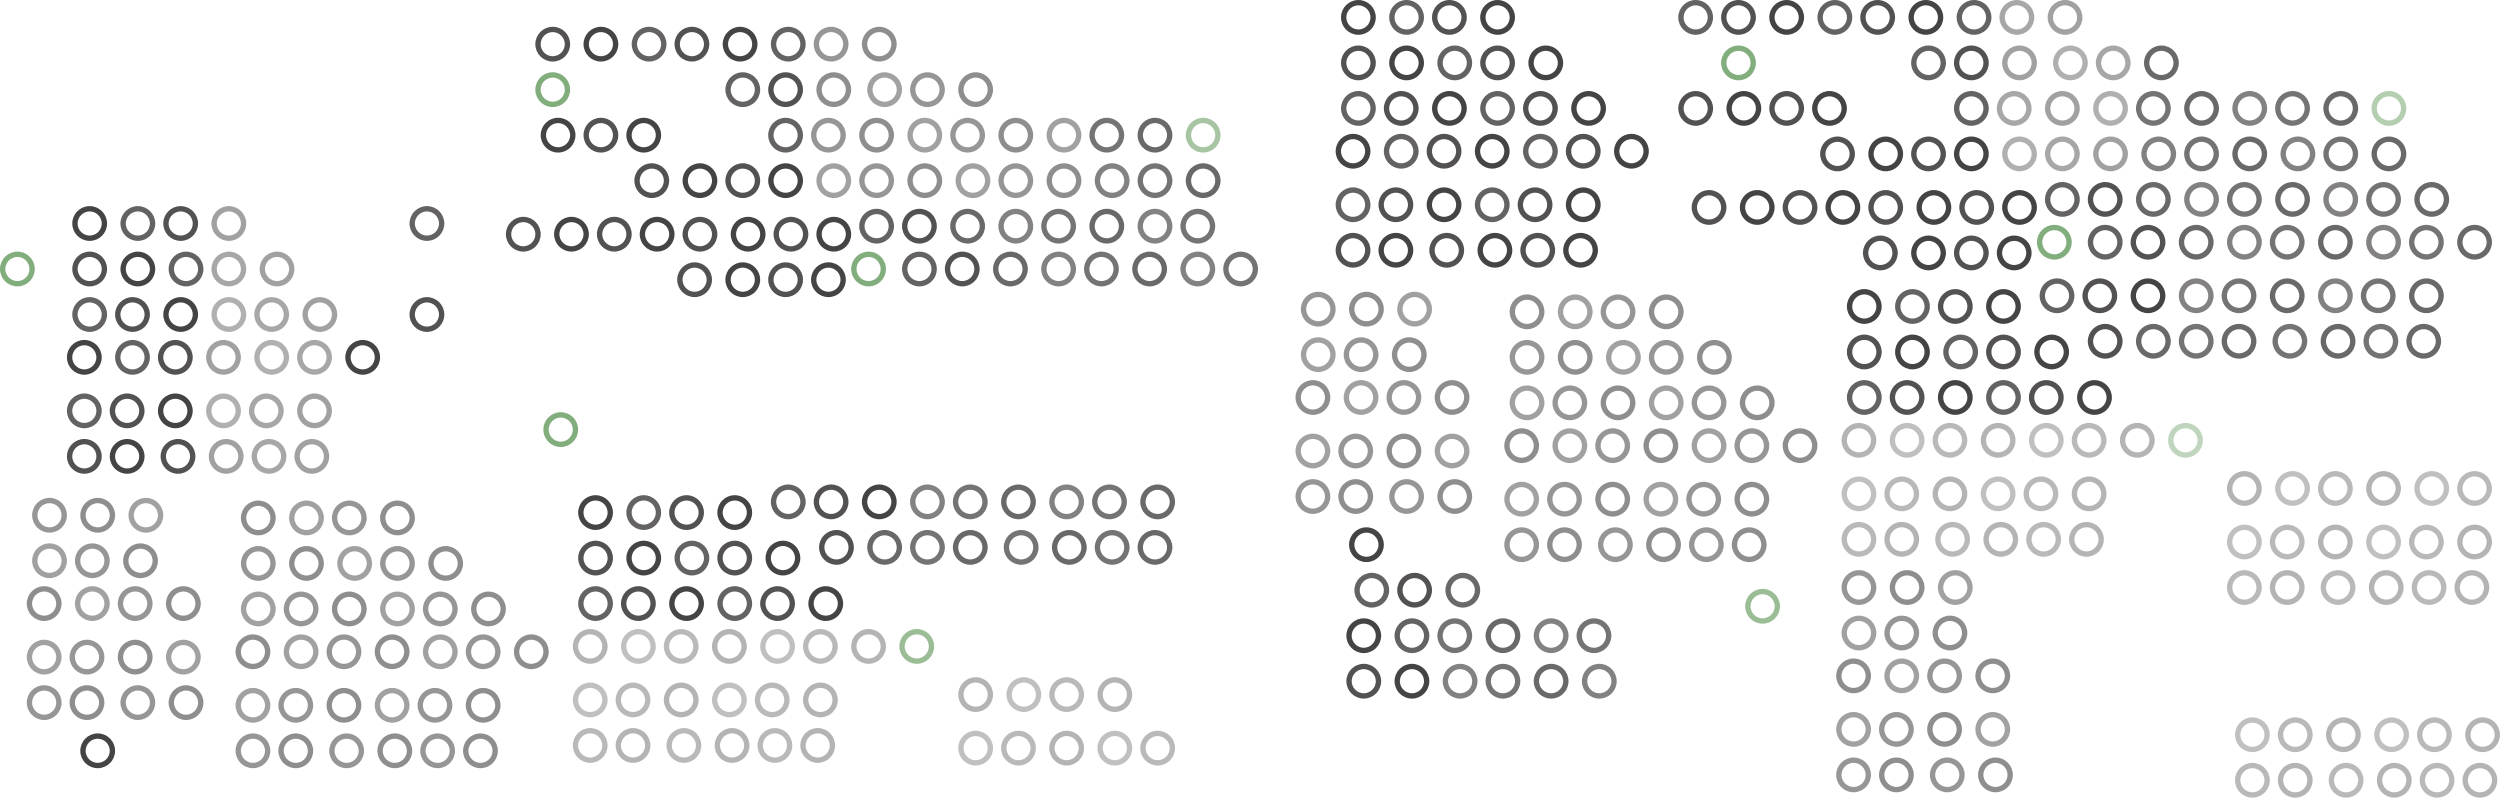 <svg width="934" height="298" viewBox="0 0 934 298" fill="none" xmlns="http://www.w3.org/2000/svg">
<circle cx="649.5" cy="23.5" r="5.5" stroke="#82AD7C" stroke-width="2"/>
<circle cx="206.5" cy="33.5" r="5.5" stroke="#82AD7C" stroke-width="2"/>
<circle cx="633.5" cy="6.5" r="5.5" stroke="#646262" stroke-width="2"/>
<circle cx="159.5" cy="83.5" r="5.5" stroke="#646262" stroke-width="2"/>
<circle cx="736.5" cy="40.5" r="5.5" stroke="#646262" stroke-width="2"/>
<circle cx="293.5" cy="50.5" r="5.5" stroke="#646262" stroke-width="2"/>
<circle opacity="0.5" cx="754.5" cy="57.5" r="5.5" stroke="#646262" stroke-width="2"/>
<circle opacity="0.6" cx="311.5" cy="67.5" r="5.5" stroke="#646262" stroke-width="2"/>
<circle cx="770.5" cy="74.5" r="5.5" stroke="#646262" stroke-width="2"/>
<circle cx="327.5" cy="84.5" r="5.5" stroke="#646262" stroke-width="2"/>
<circle cx="786.5" cy="90.5" r="5.5" stroke="#646262" stroke-width="2"/>
<circle cx="343.5" cy="100.5" r="5.5" stroke="#646262" stroke-width="2"/>
<circle cx="768.5" cy="110.5" r="5.5" stroke="#646262" stroke-width="2"/>
<circle cx="294.5" cy="187.5" r="5.5" stroke="#646262" stroke-width="2"/>
<circle cx="685.5" cy="6.5" r="5.5" stroke="#646262" stroke-width="2"/>
<circle cx="242.5" cy="16.5" r="5.5" stroke="#646262" stroke-width="2"/>
<circle opacity="0.5" cx="788.5" cy="40.5" r="5.5" stroke="#646262" stroke-width="2"/>
<circle opacity="0.6" cx="345.5" cy="50.5" r="5.5" stroke="#646262" stroke-width="2"/>
<circle cx="527.5" cy="237.5" r="5.5" stroke="#646262" stroke-width="2"/>
<circle opacity="0.8" cx="806.5" cy="57.5" r="5.5" stroke="#646262" stroke-width="2"/>
<circle opacity="0.6" cx="363.5" cy="67.5" r="5.5" stroke="#646262" stroke-width="2"/>
<circle opacity="0.8" cx="545.5" cy="254.5" r="5.5" stroke="#646262" stroke-width="2"/>
<circle opacity="0.8" cx="822.5" cy="74.5" r="5.5" stroke="#646262" stroke-width="2"/>
<circle opacity="0.8" cx="379.5" cy="84.5" r="5.5" stroke="#646262" stroke-width="2"/>
<circle cx="696.5" cy="148.5" r="5.5" stroke="#646262" stroke-width="2"/>
<circle cx="222.5" cy="225.5" r="5.5" stroke="#646262" stroke-width="2"/>
<circle cx="507.5" cy="40.5" r="5.5" stroke="#646262" stroke-width="2"/>
<circle cx="33.5" cy="117.5" r="5.5" stroke="#646262" stroke-width="2"/>
<circle opacity="0.6" cx="570.5" cy="150.5" r="5.5" stroke="#646262" stroke-width="2"/>
<circle opacity="0.6" cx="96.5" cy="227.5" r="5.5" stroke="#646262" stroke-width="2"/>
<circle opacity="0.6" cx="694.5" cy="236.5" r="5.5" stroke="#646262" stroke-width="2"/>
<circle opacity="0.6" cx="492.5" cy="132.5" r="5.5" stroke="#646262" stroke-width="2"/>
<circle opacity="0.6" cx="18.5" cy="209.5" r="5.5" stroke="#646262" stroke-width="2"/>
<circle opacity="0.8" cx="838.5" cy="90.5" r="5.5" stroke="#646262" stroke-width="2"/>
<circle opacity="0.8" cx="395.5" cy="100.5" r="5.5" stroke="#646262" stroke-width="2"/>
<circle opacity="0.4" cx="712.5" cy="164.5" r="5.5" stroke="#646262" stroke-width="2"/>
<circle opacity="0.4" cx="238.5" cy="241.5" r="5.5" stroke="#646262" stroke-width="2"/>
<circle opacity="0.4" cx="856.5" cy="182.5" r="5.5" stroke="#646262" stroke-width="2"/>
<circle opacity="0.4" cx="382.5" cy="259.5" r="5.5" stroke="#646262" stroke-width="2"/>
<circle cx="523.5" cy="56.5" r="5.5" stroke="#646262" stroke-width="2"/>
<circle cx="49.5" cy="133.5" r="5.5" stroke="#646262" stroke-width="2"/>
<circle opacity="0.6" cx="586.5" cy="166.5" r="5.5" stroke="#646262" stroke-width="2"/>
<circle opacity="0.6" cx="112.5" cy="243.5" r="5.5" stroke="#646262" stroke-width="2"/>
<circle opacity="0.6" cx="710.5" cy="252.5" r="5.5" stroke="#646262" stroke-width="2"/>
<circle opacity="0.6" cx="508.5" cy="148.5" r="5.5" stroke="#646262" stroke-width="2"/>
<circle opacity="0.6" cx="34.5" cy="225.5" r="5.5" stroke="#646262" stroke-width="2"/>
<circle opacity="0.8" cx="820.5" cy="110.5" r="5.5" stroke="#646262" stroke-width="2"/>
<circle opacity="0.8" cx="346.5" cy="187.5" r="5.5" stroke="#646262" stroke-width="2"/>
<circle opacity="0.4" cx="694.5" cy="184.5" r="5.5" stroke="#646262" stroke-width="2"/>
<circle opacity="0.4" cx="220.5" cy="261.5" r="5.5" stroke="#646262" stroke-width="2"/>
<circle opacity="0.4" cx="838.5" cy="202.5" r="5.5" stroke="#646262" stroke-width="2"/>
<circle opacity="0.4" cx="364.5" cy="279.5" r="5.5" stroke="#646262" stroke-width="2"/>
<circle opacity="0.4" cx="841.5" cy="274.5" r="5.5" stroke="#646262" stroke-width="2"/>
<circle cx="505.5" cy="76.5" r="5.5" stroke="#646262" stroke-width="2"/>
<circle cx="31.5" cy="153.5" r="5.5" stroke="#646262" stroke-width="2"/>
<circle opacity="0.6" cx="568.5" cy="186.5" r="5.5" stroke="#646262" stroke-width="2"/>
<circle opacity="0.6" cx="94.5" cy="263.5" r="5.5" stroke="#646262" stroke-width="2"/>
<circle opacity="0.6" cx="692.5" cy="272.5" r="5.5" stroke="#646262" stroke-width="2"/>
<circle opacity="0.6" cx="490.5" cy="168.5" r="5.5" stroke="#646262" stroke-width="2"/>
<circle opacity="0.6" cx="16.5" cy="245.5" r="5.5" stroke="#646262" stroke-width="2"/>
<circle cx="737.5" cy="6.5" r="5.5" stroke="#646262" stroke-width="2"/>
<circle cx="294.5" cy="16.5" r="5.5" stroke="#646262" stroke-width="2"/>
<circle opacity="0.8" cx="840.5" cy="40.5" r="5.5" stroke="#646262" stroke-width="2"/>
<circle opacity="0.6" cx="397.5" cy="50.5" r="5.5" stroke="#646262" stroke-width="2"/>
<circle opacity="0.8" cx="579.5" cy="237.5" r="5.5" stroke="#646262" stroke-width="2"/>
<circle cx="714.5" cy="114.5" r="5.5" stroke="#646262" stroke-width="2"/>
<circle cx="240.5" cy="191.5" r="5.5" stroke="#646262" stroke-width="2"/>
<circle cx="525.5" cy="6.5" r="5.5" stroke="#646262" stroke-width="2"/>
<circle cx="51.5" cy="83.5" r="5.5" stroke="#646262" stroke-width="2"/>
<circle opacity="0.6" cx="588.5" cy="116.5" r="5.5" stroke="#646262" stroke-width="2"/>
<circle opacity="0.6" cx="114.5" cy="193.5" r="5.5" stroke="#646262" stroke-width="2"/>
<circle opacity="0.8" cx="858.5" cy="57.5" r="5.5" stroke="#646262" stroke-width="2"/>
<circle opacity="0.8" cx="415.5" cy="67.5" r="5.5" stroke="#646262" stroke-width="2"/>
<circle opacity="0.8" cx="597.5" cy="254.5" r="5.5" stroke="#646262" stroke-width="2"/>
<circle cx="732.5" cy="131.5" r="5.5" stroke="#646262" stroke-width="2"/>
<circle cx="258.5" cy="208.5" r="5.5" stroke="#646262" stroke-width="2"/>
<circle cx="543.5" cy="23.5" r="5.5" stroke="#646262" stroke-width="2"/>
<circle cx="69.5" cy="100.5" r="5.5" stroke="#646262" stroke-width="2"/>
<circle opacity="0.6" cx="606.5" cy="133.5" r="5.5" stroke="#646262" stroke-width="2"/>
<circle opacity="0.6" cx="132.5" cy="210.5" r="5.5" stroke="#646262" stroke-width="2"/>
<circle opacity="0.6" cx="730.5" cy="219.5" r="5.5" stroke="#646262" stroke-width="2"/>
<circle opacity="0.6" cx="528.5" cy="115.5" r="5.5" stroke="#646262" stroke-width="2"/>
<circle opacity="0.6" cx="54.5" cy="192.5" r="5.5" stroke="#646262" stroke-width="2"/>
<circle opacity="0.8" cx="874.5" cy="74.5" r="5.5" stroke="#646262" stroke-width="2"/>
<circle opacity="0.8" cx="431.5" cy="84.5" r="5.5" stroke="#646262" stroke-width="2"/>
<circle cx="748.5" cy="148.5" r="5.5" stroke="#646262" stroke-width="2"/>
<circle cx="274.5" cy="225.5" r="5.5" stroke="#646262" stroke-width="2"/>
<circle cx="559.5" cy="40.5" r="5.5" stroke="#646262" stroke-width="2"/>
<circle opacity="0.5" cx="85.5" cy="117.5" r="5.5" stroke="#646262" stroke-width="2"/>
<circle opacity="0.6" cx="622.5" cy="150.5" r="5.5" stroke="#646262" stroke-width="2"/>
<circle opacity="0.6" cx="148.5" cy="227.5" r="5.5" stroke="#646262" stroke-width="2"/>
<circle opacity="0.8" cx="890.5" cy="90.5" r="5.5" stroke="#646262" stroke-width="2"/>
<circle opacity="0.8" cx="447.5" cy="100.5" r="5.5" stroke="#646262" stroke-width="2"/>
<circle opacity="0.4" cx="764.5" cy="164.5" r="5.5" stroke="#646262" stroke-width="2"/>
<circle opacity="0.4" cx="290.5" cy="241.5" r="5.5" stroke="#646262" stroke-width="2"/>
<circle opacity="0.4" cx="908.5" cy="182.5" r="5.5" stroke="#646262" stroke-width="2"/>
<circle cx="575.5" cy="56.5" r="5.5" stroke="#646262" stroke-width="2"/>
<circle opacity="0.5" cx="101.5" cy="133.5" r="5.5" stroke="#646262" stroke-width="2"/>
<circle opacity="0.6" cx="638.5" cy="166.5" r="5.5" stroke="#646262" stroke-width="2"/>
<circle opacity="0.6" cx="164.5" cy="243.5" r="5.5" stroke="#646262" stroke-width="2"/>
<circle opacity="0.8" cx="872.5" cy="110.5" r="5.5" stroke="#646262" stroke-width="2"/>
<circle opacity="0.8" cx="398.5" cy="187.5" r="5.5" stroke="#646262" stroke-width="2"/>
<circle opacity="0.4" cx="746.5" cy="184.5" r="5.5" stroke="#646262" stroke-width="2"/>
<circle opacity="0.4" cx="272.5" cy="261.5" r="5.5" stroke="#646262" stroke-width="2"/>
<circle opacity="0.4" cx="890.5" cy="202.5" r="5.5" stroke="#646262" stroke-width="2"/>
<circle opacity="0.4" cx="416.5" cy="279.5" r="5.5" stroke="#646262" stroke-width="2"/>
<circle opacity="0.4" cx="893.5" cy="274.5" r="5.5" stroke="#646262" stroke-width="2"/>
<circle cx="557.5" cy="76.5" r="5.5" stroke="#646262" stroke-width="2"/>
<circle opacity="0.5" cx="83.5" cy="153.5" r="5.5" stroke="#646262" stroke-width="2"/>
<circle opacity="0.6" cx="620.5" cy="186.5" r="5.5" stroke="#646262" stroke-width="2"/>
<circle opacity="0.6" cx="146.5" cy="263.5" r="5.5" stroke="#646262" stroke-width="2"/>
<circle opacity="0.6" cx="744.5" cy="272.5" r="5.5" stroke="#646262" stroke-width="2"/>
<circle opacity="0.6" cx="542.5" cy="168.5" r="5.5" stroke="#646262" stroke-width="2"/>
<circle opacity="0.6" cx="68.5" cy="245.5" r="5.5" stroke="#646262" stroke-width="2"/>
<circle cx="720.5" cy="23.5" r="5.5" stroke="#646262" stroke-width="2"/>
<circle cx="277.5" cy="33.5" r="5.5" stroke="#646262" stroke-width="2"/>
<circle opacity="0.5" cx="773.5" cy="23.5" r="5.5" stroke="#646262" stroke-width="2"/>
<circle opacity="0.6" cx="330.5" cy="33.5" r="5.5" stroke="#646262" stroke-width="2"/>
<circle cx="512.5" cy="220.5" r="5.5" stroke="#646262" stroke-width="2"/>
<circle cx="649.5" cy="6.5" r="5.5" stroke="#535151" stroke-width="2"/>
<circle cx="206.5" cy="16.5" r="5.5" stroke="#535151" stroke-width="2"/>
<circle opacity="0.5" cx="752.5" cy="40.5" r="5.5" stroke="#535151" stroke-width="2"/>
<circle opacity="0.6" cx="309.5" cy="50.5" r="5.5" stroke="#535151" stroke-width="2"/>
<circle opacity="0.5" cx="770.5" cy="57.5" r="5.5" stroke="#535151" stroke-width="2"/>
<circle opacity="0.6" cx="327.5" cy="67.5" r="5.5" stroke="#535151" stroke-width="2"/>
<circle cx="509.5" cy="254.5" r="5.5" stroke="#535151" stroke-width="2"/>
<circle cx="786.5" cy="74.5" r="5.5" stroke="#535151" stroke-width="2"/>
<circle cx="343.5" cy="84.5" r="5.5" stroke="#535151" stroke-width="2"/>
<circle cx="802.5" cy="90.5" r="5.5" stroke="#535151" stroke-width="2"/>
<circle cx="359.5" cy="100.5" r="5.5" stroke="#535151" stroke-width="2"/>
<circle cx="784.5" cy="110.5" r="5.5" stroke="#535151" stroke-width="2"/>
<circle cx="310.5" cy="187.5" r="5.5" stroke="#535151" stroke-width="2"/>
<circle cx="701.5" cy="6.5" r="5.5" stroke="#535151" stroke-width="2"/>
<circle cx="258.5" cy="16.5" r="5.5" stroke="#535151" stroke-width="2"/>
<circle opacity="0.8" cx="804.5" cy="40.5" r="5.5" stroke="#535151" stroke-width="2"/>
<circle opacity="0.6" cx="361.5" cy="50.5" r="5.5" stroke="#535151" stroke-width="2"/>
<circle opacity="0.8" cx="543.5" cy="237.5" r="5.5" stroke="#535151" stroke-width="2"/>
<circle opacity="0.8" cx="822.5" cy="57.5" r="5.5" stroke="#535151" stroke-width="2"/>
<circle opacity="0.6" cx="379.5" cy="67.5" r="5.5" stroke="#535151" stroke-width="2"/>
<circle opacity="0.8" cx="561.5" cy="254.5" r="5.5" stroke="#535151" stroke-width="2"/>
<circle cx="696.5" cy="131.5" r="5.5" stroke="#535151" stroke-width="2"/>
<circle cx="222.5" cy="208.5" r="5.5" stroke="#535151" stroke-width="2"/>
<circle cx="507.5" cy="23.5" r="5.5" stroke="#535151" stroke-width="2"/>
<circle cx="33.5" cy="100.5" r="5.5" stroke="#535151" stroke-width="2"/>
<circle opacity="0.6" cx="570.5" cy="133.5" r="5.5" stroke="#535151" stroke-width="2"/>
<circle opacity="0.6" cx="96.5" cy="210.5" r="5.5" stroke="#535151" stroke-width="2"/>
<circle opacity="0.6" cx="694.5" cy="219.5" r="5.5" stroke="#535151" stroke-width="2"/>
<circle opacity="0.6" cx="492.5" cy="115.5" r="5.5" stroke="#535151" stroke-width="2"/>
<circle opacity="0.6" cx="18.5" cy="192.5" r="5.5" stroke="#535151" stroke-width="2"/>
<circle opacity="0.8" cx="838.5" cy="74.5" r="5.5" stroke="#535151" stroke-width="2"/>
<circle opacity="0.8" cx="395.5" cy="84.5" r="5.5" stroke="#535151" stroke-width="2"/>
<circle cx="712.5" cy="148.5" r="5.5" stroke="#535151" stroke-width="2"/>
<circle cx="238.5" cy="225.5" r="5.5" stroke="#535151" stroke-width="2"/>
<circle cx="523.5" cy="40.5" r="5.5" stroke="#535151" stroke-width="2"/>
<circle cx="49.5" cy="117.5" r="5.5" stroke="#535151" stroke-width="2"/>
<circle opacity="0.6" cx="586.5" cy="150.5" r="5.5" stroke="#535151" stroke-width="2"/>
<circle opacity="0.6" cx="112.5" cy="227.5" r="5.5" stroke="#535151" stroke-width="2"/>
<circle opacity="0.6" cx="710.5" cy="236.5" r="5.5" stroke="#535151" stroke-width="2"/>
<circle opacity="0.6" cx="508.5" cy="132.5" r="5.5" stroke="#535151" stroke-width="2"/>
<circle opacity="0.6" cx="34.5" cy="209.5" r="5.5" stroke="#535151" stroke-width="2"/>
<circle opacity="0.8" cx="854.5" cy="90.5" r="5.5" stroke="#535151" stroke-width="2"/>
<circle opacity="0.8" cx="411.5" cy="100.5" r="5.5" stroke="#535151" stroke-width="2"/>
<circle opacity="0.4" cx="728.5" cy="164.5" r="5.5" stroke="#535151" stroke-width="2"/>
<circle opacity="0.4" cx="254.5" cy="241.5" r="5.5" stroke="#535151" stroke-width="2"/>
<circle opacity="0.4" cx="872.5" cy="182.5" r="5.5" stroke="#535151" stroke-width="2"/>
<circle opacity="0.4" cx="398.5" cy="259.5" r="5.5" stroke="#535151" stroke-width="2"/>
<circle cx="539.5" cy="56.5" r="5.5" stroke="#535151" stroke-width="2"/>
<circle cx="65.5" cy="133.5" r="5.5" stroke="#535151" stroke-width="2"/>
<circle opacity="0.6" cx="602.5" cy="166.5" r="5.5" stroke="#535151" stroke-width="2"/>
<circle opacity="0.6" cx="128.5" cy="243.5" r="5.5" stroke="#535151" stroke-width="2"/>
<circle opacity="0.6" cx="726.5" cy="252.5" r="5.5" stroke="#535151" stroke-width="2"/>
<circle opacity="0.6" cx="524.5" cy="148.5" r="5.5" stroke="#535151" stroke-width="2"/>
<circle opacity="0.6" cx="50.5" cy="225.5" r="5.5" stroke="#535151" stroke-width="2"/>
<circle opacity="0.8" cx="836.5" cy="110.5" r="5.5" stroke="#535151" stroke-width="2"/>
<circle opacity="0.8" cx="362.5" cy="187.5" r="5.5" stroke="#535151" stroke-width="2"/>
<circle opacity="0.4" cx="710.5" cy="184.5" r="5.5" stroke="#535151" stroke-width="2"/>
<circle opacity="0.4" cx="236.5" cy="261.5" r="5.5" stroke="#535151" stroke-width="2"/>
<circle opacity="0.4" cx="854.5" cy="202.5" r="5.5" stroke="#535151" stroke-width="2"/>
<circle opacity="0.4" cx="380.5" cy="279.5" r="5.5" stroke="#535151" stroke-width="2"/>
<circle opacity="0.4" cx="857.5" cy="274.5" r="5.5" stroke="#535151" stroke-width="2"/>
<circle cx="521.5" cy="76.5" r="5.5" stroke="#535151" stroke-width="2"/>
<circle cx="47.5" cy="153.5" r="5.5" stroke="#535151" stroke-width="2"/>
<circle opacity="0.6" cx="584.5" cy="186.5" r="5.5" stroke="#535151" stroke-width="2"/>
<circle opacity="0.6" cx="110.5" cy="263.5" r="5.5" stroke="#535151" stroke-width="2"/>
<circle opacity="0.6" cx="708.5" cy="272.5" r="5.5" stroke="#535151" stroke-width="2"/>
<circle opacity="0.6" cx="506.5" cy="168.5" r="5.5" stroke="#535151" stroke-width="2"/>
<circle opacity="0.6" cx="32.5" cy="245.5" r="5.5" stroke="#535151" stroke-width="2"/>
<circle opacity="0.5" cx="753.5" cy="6.5" r="5.5" stroke="#535151" stroke-width="2"/>
<circle opacity="0.6" cx="310.5" cy="16.5" r="5.5" stroke="#535151" stroke-width="2"/>
<circle opacity="0.8" cx="856.5" cy="40.5" r="5.5" stroke="#535151" stroke-width="2"/>
<circle opacity="0.8" cx="413.5" cy="50.5" r="5.5" stroke="#535151" stroke-width="2"/>
<circle opacity="0.8" cx="595.5" cy="237.5" r="5.5" stroke="#535151" stroke-width="2"/>
<circle cx="730.5" cy="114.5" r="5.5" stroke="#535151" stroke-width="2"/>
<circle cx="256.5" cy="191.5" r="5.5" stroke="#535151" stroke-width="2"/>
<circle cx="541.5" cy="6.5" r="5.5" stroke="#535151" stroke-width="2"/>
<circle cx="67.5" cy="83.5" r="5.5" stroke="#535151" stroke-width="2"/>
<circle opacity="0.6" cx="604.5" cy="116.5" r="5.5" stroke="#535151" stroke-width="2"/>
<circle opacity="0.6" cx="130.5" cy="193.5" r="5.5" stroke="#535151" stroke-width="2"/>
<circle opacity="0.8" cx="874.5" cy="57.5" r="5.5" stroke="#535151" stroke-width="2"/>
<circle opacity="0.8" cx="431.5" cy="67.5" r="5.5" stroke="#535151" stroke-width="2"/>
<circle cx="748.5" cy="131.5" r="5.5" stroke="#535151" stroke-width="2"/>
<circle cx="274.5" cy="208.5" r="5.5" stroke="#535151" stroke-width="2"/>
<circle cx="559.5" cy="23.5" r="5.5" stroke="#535151" stroke-width="2"/>
<circle opacity="0.5" cx="85.5" cy="100.5" r="5.5" stroke="#535151" stroke-width="2"/>
<circle opacity="0.6" cx="622.5" cy="133.5" r="5.5" stroke="#535151" stroke-width="2"/>
<circle opacity="0.6" cx="148.5" cy="210.5" r="5.5" stroke="#535151" stroke-width="2"/>
<circle opacity="0.8" cx="890.5" cy="74.5" r="5.5" stroke="#535151" stroke-width="2"/>
<circle opacity="0.8" cx="447.5" cy="84.5" r="5.5" stroke="#535151" stroke-width="2"/>
<circle cx="764.5" cy="148.5" r="5.5" stroke="#535151" stroke-width="2"/>
<circle cx="290.5" cy="225.5" r="5.5" stroke="#535151" stroke-width="2"/>
<circle cx="575.5" cy="40.5" r="5.5" stroke="#535151" stroke-width="2"/>
<circle opacity="0.5" cx="101.5" cy="117.5" r="5.5" stroke="#535151" stroke-width="2"/>
<circle opacity="0.6" cx="638.5" cy="150.5" r="5.5" stroke="#535151" stroke-width="2"/>
<circle opacity="0.6" cx="164.5" cy="227.5" r="5.5" stroke="#535151" stroke-width="2"/>
<circle opacity="0.8" cx="906.5" cy="90.5" r="5.5" stroke="#535151" stroke-width="2"/>
<circle opacity="0.8" cx="463.5" cy="100.5" r="5.5" stroke="#535151" stroke-width="2"/>
<circle opacity="0.4" cx="780.5" cy="164.5" r="5.5" stroke="#535151" stroke-width="2"/>
<circle opacity="0.4" cx="306.5" cy="241.5" r="5.5" stroke="#535151" stroke-width="2"/>
<circle opacity="0.4" cx="924.5" cy="182.5" r="5.5" stroke="#535151" stroke-width="2"/>
<circle cx="591.5" cy="56.5" r="5.5" stroke="#535151" stroke-width="2"/>
<circle opacity="0.5" cx="117.5" cy="133.5" r="5.5" stroke="#535151" stroke-width="2"/>
<circle opacity="0.6" cx="654.5" cy="166.5" r="5.5" stroke="#535151" stroke-width="2"/>
<circle opacity="0.6" cx="180.5" cy="243.5" r="5.5" stroke="#535151" stroke-width="2"/>
<circle opacity="0.8" cx="888.5" cy="110.5" r="5.5" stroke="#535151" stroke-width="2"/>
<circle opacity="0.8" cx="414.5" cy="187.5" r="5.5" stroke="#535151" stroke-width="2"/>
<circle opacity="0.4" cx="762.5" cy="184.5" r="5.5" stroke="#535151" stroke-width="2"/>
<circle opacity="0.4" cx="288.5" cy="261.5" r="5.5" stroke="#535151" stroke-width="2"/>
<circle opacity="0.4" cx="906.5" cy="202.5" r="5.5" stroke="#535151" stroke-width="2"/>
<circle opacity="0.4" cx="432.5" cy="279.5" r="5.5" stroke="#535151" stroke-width="2"/>
<circle opacity="0.4" cx="909.5" cy="274.5" r="5.5" stroke="#535151" stroke-width="2"/>
<circle cx="573.5" cy="76.5" r="5.5" stroke="#535151" stroke-width="2"/>
<circle opacity="0.5" cx="99.5" cy="153.5" r="5.5" stroke="#535151" stroke-width="2"/>
<circle opacity="0.6" cx="636.5" cy="186.5" r="5.5" stroke="#535151" stroke-width="2"/>
<circle opacity="0.6" cx="162.5" cy="263.5" r="5.5" stroke="#535151" stroke-width="2"/>
<circle cx="736.5" cy="23.5" r="5.5" stroke="#535151" stroke-width="2"/>
<circle cx="293.5" cy="33.5" r="5.5" stroke="#535151" stroke-width="2"/>
<circle opacity="0.5" cx="789.5" cy="23.5" r="5.5" stroke="#535151" stroke-width="2"/>
<circle opacity="0.6" cx="346.5" cy="33.5" r="5.5" stroke="#535151" stroke-width="2"/>
<circle cx="528.5" cy="220.5" r="5.5" stroke="#535151" stroke-width="2"/>
<circle cx="633.5" cy="40.5" r="5.5" stroke="#535151" stroke-width="2"/>
<circle cx="159.5" cy="117.5" r="5.5" stroke="#535151" stroke-width="2"/>
<circle cx="704.5" cy="77.5" r="5.5" stroke="#535151" stroke-width="2"/>
<circle cx="261.5" cy="87.5" r="5.5" stroke="#535151" stroke-width="2"/>
<circle cx="686.5" cy="57.5" r="5.5" stroke="#535151" stroke-width="2"/>
<circle cx="243.5" cy="67.5" r="5.5" stroke="#535151" stroke-width="2"/>
<circle cx="702.5" cy="94.5" r="5.5" stroke="#535151" stroke-width="2"/>
<circle cx="259.5" cy="104.5" r="5.5" stroke="#535151" stroke-width="2"/>
<circle cx="638.5" cy="77.5" r="5.5" stroke="#535151" stroke-width="2"/>
<circle cx="195.5" cy="87.5" r="5.5" stroke="#535151" stroke-width="2"/>
<circle cx="786.5" cy="127.5" r="5.5" stroke="#535151" stroke-width="2"/>
<circle cx="312.5" cy="204.5" r="5.5" stroke="#535151" stroke-width="2"/>
<circle opacity="0.8" cx="855.5" cy="127.5" r="5.5" stroke="#535151" stroke-width="2"/>
<circle opacity="0.8" cx="381.5" cy="204.5" r="5.5" stroke="#535151" stroke-width="2"/>
<circle opacity="0.4" cx="729.5" cy="201.5" r="5.5" stroke="#535151" stroke-width="2"/>
<circle opacity="0.4" cx="255.5" cy="278.5" r="5.5" stroke="#535151" stroke-width="2"/>
<circle opacity="0.4" cx="873.5" cy="219.5" r="5.5" stroke="#535151" stroke-width="2"/>
<circle opacity="0.4" cx="876.5" cy="291.5" r="5.5" stroke="#535151" stroke-width="2"/>
<circle cx="540.5" cy="93.5" r="5.5" stroke="#535151" stroke-width="2"/>
<circle cx="66.5" cy="170.5" r="5.5" stroke="#535151" stroke-width="2"/>
<circle opacity="0.6" cx="603.5" cy="203.5" r="5.5" stroke="#535151" stroke-width="2"/>
<circle opacity="0.6" cx="129.5" cy="280.5" r="5.5" stroke="#535151" stroke-width="2"/>
<circle opacity="0.6" cx="727.5" cy="289.5" r="5.5" stroke="#535151" stroke-width="2"/>
<circle opacity="0.6" cx="525.5" cy="185.5" r="5.5" stroke="#535151" stroke-width="2"/>
<circle opacity="0.6" cx="51.5" cy="262.5" r="5.5" stroke="#535151" stroke-width="2"/>
<circle cx="667.5" cy="40.5" r="5.5" stroke="#535151" stroke-width="2"/>
<circle cx="224.5" cy="50.5" r="5.5" stroke="#535151" stroke-width="2"/>
<circle cx="738.5" cy="77.5" r="5.5" stroke="#535151" stroke-width="2"/>
<circle cx="295.5" cy="87.5" r="5.5" stroke="#535151" stroke-width="2"/>
<circle cx="720.5" cy="57.5" r="5.5" stroke="#535151" stroke-width="2"/>
<circle cx="277.5" cy="67.5" r="5.5" stroke="#535151" stroke-width="2"/>
<circle cx="736.5" cy="94.5" r="5.5" stroke="#535151" stroke-width="2"/>
<circle cx="293.5" cy="104.5" r="5.5" stroke="#535151" stroke-width="2"/>
<circle cx="672.5" cy="77.5" r="5.5" stroke="#535151" stroke-width="2"/>
<circle cx="229.5" cy="87.5" r="5.5" stroke="#535151" stroke-width="2"/>
<circle opacity="0.8" cx="820.5" cy="127.5" r="5.5" stroke="#535151" stroke-width="2"/>
<circle opacity="0.8" cx="346.5" cy="204.5" r="5.5" stroke="#535151" stroke-width="2"/>
<circle opacity="0.4" cx="694.5" cy="201.5" r="5.5" stroke="#535151" stroke-width="2"/>
<circle opacity="0.4" cx="220.5" cy="278.5" r="5.5" stroke="#535151" stroke-width="2"/>
<circle opacity="0.4" cx="838.5" cy="219.5" r="5.5" stroke="#535151" stroke-width="2"/>
<circle opacity="0.4" cx="841.5" cy="291.5" r="5.5" stroke="#535151" stroke-width="2"/>
<circle cx="505.5" cy="93.5" r="5.5" stroke="#535151" stroke-width="2"/>
<circle cx="31.5" cy="170.5" r="5.5" stroke="#535151" stroke-width="2"/>
<circle opacity="0.6" cx="568.5" cy="203.5" r="5.5" stroke="#535151" stroke-width="2"/>
<circle opacity="0.6" cx="94.5" cy="280.5" r="5.5" stroke="#535151" stroke-width="2"/>
<circle opacity="0.6" cx="692.5" cy="289.5" r="5.5" stroke="#535151" stroke-width="2"/>
<circle opacity="0.6" cx="490.5" cy="185.5" r="5.5" stroke="#535151" stroke-width="2"/>
<circle opacity="0.6" cx="16.5" cy="262.5" r="5.5" stroke="#535151" stroke-width="2"/>
<circle opacity="0.8" cx="889.5" cy="127.5" r="5.5" stroke="#535151" stroke-width="2"/>
<circle opacity="0.8" cx="415.5" cy="204.5" r="5.5" stroke="#535151" stroke-width="2"/>
<circle opacity="0.4" cx="763.5" cy="201.5" r="5.5" stroke="#535151" stroke-width="2"/>
<circle opacity="0.4" cx="289.5" cy="278.5" r="5.5" stroke="#535151" stroke-width="2"/>
<circle opacity="0.4" cx="907.5" cy="219.5" r="5.5" stroke="#535151" stroke-width="2"/>
<circle opacity="0.4" cx="910.5" cy="291.5" r="5.5" stroke="#535151" stroke-width="2"/>
<circle cx="574.5" cy="93.5" r="5.5" stroke="#535151" stroke-width="2"/>
<circle opacity="0.5" cx="100.5" cy="170.5" r="5.5" stroke="#535151" stroke-width="2"/>
<circle opacity="0.6" cx="637.5" cy="203.5" r="5.5" stroke="#535151" stroke-width="2"/>
<circle opacity="0.6" cx="163.5" cy="280.5" r="5.5" stroke="#535151" stroke-width="2"/>
<circle cx="667.5" cy="6.5" r="5.5" stroke="#454444" stroke-width="2"/>
<circle cx="224.5" cy="16.5" r="5.5" stroke="#454444" stroke-width="2"/>
<circle opacity="0.5" cx="770.5" cy="40.5" r="5.5" stroke="#454444" stroke-width="2"/>
<circle opacity="0.6" cx="327.5" cy="50.5" r="5.5" stroke="#454444" stroke-width="2"/>
<circle cx="509.5" cy="237.5" r="5.5" stroke="#454444" stroke-width="2"/>
<circle opacity="0.5" cx="788.5" cy="57.5" r="5.5" stroke="#454444" stroke-width="2"/>
<circle opacity="0.6" cx="345.5" cy="67.5" r="5.5" stroke="#454444" stroke-width="2"/>
<circle cx="527.5" cy="254.5" r="5.5" stroke="#454444" stroke-width="2"/>
<circle opacity="0.8" cx="804.5" cy="74.5" r="5.5" stroke="#454444" stroke-width="2"/>
<circle opacity="0.8" cx="361.5" cy="84.5" r="5.5" stroke="#454444" stroke-width="2"/>
<circle opacity="0.8" cx="820.5" cy="90.5" r="5.5" stroke="#454444" stroke-width="2"/>
<circle opacity="0.8" cx="377.5" cy="100.5" r="5.5" stroke="#454444" stroke-width="2"/>
<circle opacity="0.4" cx="694.5" cy="164.5" r="5.5" stroke="#454444" stroke-width="2"/>
<circle opacity="0.4" cx="220.5" cy="241.5" r="5.5" stroke="#454444" stroke-width="2"/>
<circle opacity="0.4" cx="838.5" cy="182.5" r="5.5" stroke="#454444" stroke-width="2"/>
<circle opacity="0.4" cx="364.5" cy="259.5" r="5.5" stroke="#454444" stroke-width="2"/>
<circle cx="505.5" cy="56.5" r="5.5" stroke="#454444" stroke-width="2"/>
<circle cx="31.5" cy="133.5" r="5.5" stroke="#454444" stroke-width="2"/>
<circle opacity="0.6" cx="568.5" cy="166.5" r="5.5" stroke="#454444" stroke-width="2"/>
<circle opacity="0.6" cx="94.5" cy="243.5" r="5.5" stroke="#454444" stroke-width="2"/>
<circle opacity="0.6" cx="692.5" cy="252.5" r="5.5" stroke="#454444" stroke-width="2"/>
<circle opacity="0.6" cx="490.5" cy="148.5" r="5.5" stroke="#454444" stroke-width="2"/>
<circle opacity="0.6" cx="16.5" cy="225.5" r="5.5" stroke="#454444" stroke-width="2"/>
<circle cx="802.5" cy="110.5" r="5.5" stroke="#454444" stroke-width="2"/>
<circle cx="328.5" cy="187.5" r="5.5" stroke="#454444" stroke-width="2"/>
<circle cx="719.5" cy="6.5" r="5.5" stroke="#454444" stroke-width="2"/>
<circle cx="276.5" cy="16.5" r="5.5" stroke="#454444" stroke-width="2"/>
<circle opacity="0.8" cx="822.5" cy="40.5" r="5.5" stroke="#454444" stroke-width="2"/>
<circle opacity="0.6" cx="379.5" cy="50.5" r="5.5" stroke="#454444" stroke-width="2"/>
<circle opacity="0.8" cx="561.5" cy="237.5" r="5.5" stroke="#454444" stroke-width="2"/>
<circle cx="696.5" cy="114.5" r="5.5" stroke="#454444" stroke-width="2"/>
<circle cx="222.5" cy="191.5" r="5.5" stroke="#454444" stroke-width="2"/>
<circle cx="507.5" cy="6.5" r="5.5" stroke="#454444" stroke-width="2"/>
<circle cx="33.5" cy="83.5" r="5.5" stroke="#454444" stroke-width="2"/>
<circle opacity="0.6" cx="570.5" cy="116.5" r="5.5" stroke="#454444" stroke-width="2"/>
<circle opacity="0.6" cx="96.5" cy="193.5" r="5.5" stroke="#454444" stroke-width="2"/>
<circle opacity="0.8" cx="840.5" cy="57.5" r="5.5" stroke="#454444" stroke-width="2"/>
<circle opacity="0.6" cx="397.5" cy="67.5" r="5.5" stroke="#454444" stroke-width="2"/>
<circle opacity="0.8" cx="579.5" cy="254.5" r="5.5" stroke="#454444" stroke-width="2"/>
<circle cx="714.5" cy="131.5" r="5.5" stroke="#454444" stroke-width="2"/>
<circle cx="240.5" cy="208.5" r="5.5" stroke="#454444" stroke-width="2"/>
<circle cx="525.5" cy="23.5" r="5.5" stroke="#454444" stroke-width="2"/>
<circle cx="51.5" cy="100.5" r="5.5" stroke="#454444" stroke-width="2"/>
<circle opacity="0.6" cx="588.5" cy="133.5" r="5.5" stroke="#454444" stroke-width="2"/>
<circle opacity="0.6" cx="114.5" cy="210.5" r="5.5" stroke="#454444" stroke-width="2"/>
<circle opacity="0.6" cx="712.5" cy="219.5" r="5.5" stroke="#454444" stroke-width="2"/>
<circle opacity="0.6" cx="510.5" cy="115.5" r="5.5" stroke="#454444" stroke-width="2"/>
<circle opacity="0.6" cx="36.5" cy="192.5" r="5.5" stroke="#454444" stroke-width="2"/>
<circle opacity="0.8" cx="856.5" cy="74.5" r="5.5" stroke="#454444" stroke-width="2"/>
<circle opacity="0.8" cx="413.5" cy="84.5" r="5.5" stroke="#454444" stroke-width="2"/>
<circle cx="730.5" cy="148.5" r="5.5" stroke="#454444" stroke-width="2"/>
<circle cx="256.5" cy="225.5" r="5.5" stroke="#454444" stroke-width="2"/>
<circle cx="541.5" cy="40.5" r="5.5" stroke="#454444" stroke-width="2"/>
<circle cx="67.5" cy="117.5" r="5.5" stroke="#454444" stroke-width="2"/>
<circle opacity="0.6" cx="604.5" cy="150.5" r="5.5" stroke="#454444" stroke-width="2"/>
<circle opacity="0.6" cx="130.5" cy="227.5" r="5.5" stroke="#454444" stroke-width="2"/>
<circle opacity="0.6" cx="728.5" cy="236.5" r="5.5" stroke="#454444" stroke-width="2"/>
<circle opacity="0.6" cx="526.5" cy="132.5" r="5.5" stroke="#454444" stroke-width="2"/>
<circle opacity="0.6" cx="52.5" cy="209.5" r="5.5" stroke="#454444" stroke-width="2"/>
<circle opacity="0.8" cx="872.5" cy="90.5" r="5.5" stroke="#454444" stroke-width="2"/>
<circle opacity="0.8" cx="429.5" cy="100.5" r="5.5" stroke="#454444" stroke-width="2"/>
<circle opacity="0.4" cx="746.5" cy="164.5" r="5.5" stroke="#454444" stroke-width="2"/>
<circle opacity="0.4" cx="272.5" cy="241.5" r="5.5" stroke="#454444" stroke-width="2"/>
<circle opacity="0.4" cx="890.5" cy="182.5" r="5.5" stroke="#454444" stroke-width="2"/>
<circle opacity="0.4" cx="416.5" cy="259.5" r="5.5" stroke="#454444" stroke-width="2"/>
<circle cx="557.5" cy="56.5" r="5.5" stroke="#454444" stroke-width="2"/>
<circle opacity="0.5" cx="83.5" cy="133.5" r="5.5" stroke="#454444" stroke-width="2"/>
<circle opacity="0.6" cx="620.5" cy="166.5" r="5.5" stroke="#454444" stroke-width="2"/>
<circle opacity="0.6" cx="146.5" cy="243.5" r="5.5" stroke="#454444" stroke-width="2"/>
<circle opacity="0.6" cx="744.5" cy="252.5" r="5.5" stroke="#454444" stroke-width="2"/>
<circle opacity="0.6" cx="542.5" cy="148.5" r="5.5" stroke="#454444" stroke-width="2"/>
<circle opacity="0.6" cx="68.5" cy="225.5" r="5.5" stroke="#454444" stroke-width="2"/>
<circle opacity="0.8" cx="854.5" cy="110.5" r="5.5" stroke="#454444" stroke-width="2"/>
<circle opacity="0.8" cx="380.5" cy="187.5" r="5.5" stroke="#454444" stroke-width="2"/>
<circle opacity="0.4" cx="728.5" cy="184.5" r="5.5" stroke="#454444" stroke-width="2"/>
<circle opacity="0.4" cx="254.5" cy="261.5" r="5.5" stroke="#454444" stroke-width="2"/>
<circle opacity="0.4" cx="872.5" cy="202.5" r="5.5" stroke="#454444" stroke-width="2"/>
<circle opacity="0.4" cx="398.5" cy="279.5" r="5.5" stroke="#454444" stroke-width="2"/>
<circle opacity="0.4" cx="875.5" cy="274.5" r="5.5" stroke="#454444" stroke-width="2"/>
<circle cx="539.5" cy="76.5" r="5.5" stroke="#454444" stroke-width="2"/>
<circle cx="65.5" cy="153.5" r="5.5" stroke="#454444" stroke-width="2"/>
<circle opacity="0.6" cx="602.5" cy="186.5" r="5.5" stroke="#454444" stroke-width="2"/>
<circle opacity="0.6" cx="128.5" cy="263.5" r="5.5" stroke="#454444" stroke-width="2"/>
<circle opacity="0.6" cx="726.5" cy="272.5" r="5.5" stroke="#454444" stroke-width="2"/>
<circle opacity="0.6" cx="524.5" cy="168.5" r="5.5" stroke="#454444" stroke-width="2"/>
<circle opacity="0.6" cx="50.5" cy="245.5" r="5.5" stroke="#454444" stroke-width="2"/>
<circle opacity="0.5" cx="771.5" cy="6.5" r="5.5" stroke="#454444" stroke-width="2"/>
<circle opacity="0.6" cx="328.5" cy="16.5" r="5.5" stroke="#454444" stroke-width="2"/>
<circle cx="510.5" cy="203.5" r="5.5" stroke="#454444" stroke-width="2"/>
<circle cx="36.5" cy="280.5" r="5.5" stroke="#454444" stroke-width="2"/>
<circle opacity="0.8" cx="874.5" cy="40.5" r="5.5" stroke="#454444" stroke-width="2"/>
<circle opacity="0.8" cx="431.5" cy="50.5" r="5.5" stroke="#454444" stroke-width="2"/>
<circle cx="748.5" cy="114.5" r="5.5" stroke="#454444" stroke-width="2"/>
<circle cx="274.5" cy="191.5" r="5.5" stroke="#454444" stroke-width="2"/>
<circle cx="559.5" cy="6.5" r="5.5" stroke="#454444" stroke-width="2"/>
<circle opacity="0.5" cx="85.5" cy="83.5" r="5.5" stroke="#454444" stroke-width="2"/>
<circle opacity="0.6" cx="622.5" cy="116.5" r="5.5" stroke="#454444" stroke-width="2"/>
<circle opacity="0.6" cx="148.5" cy="193.5" r="5.5" stroke="#454444" stroke-width="2"/>
<circle opacity="0.8" cx="892.5" cy="57.5" r="5.5" stroke="#454444" stroke-width="2"/>
<circle opacity="0.8" cx="449.5" cy="67.5" r="5.5" stroke="#454444" stroke-width="2"/>
<circle cx="766.5" cy="131.5" r="5.5" stroke="#454444" stroke-width="2"/>
<circle cx="292.5" cy="208.5" r="5.5" stroke="#454444" stroke-width="2"/>
<circle cx="577.5" cy="23.5" r="5.5" stroke="#454444" stroke-width="2"/>
<circle opacity="0.5" cx="103.5" cy="100.5" r="5.5" stroke="#454444" stroke-width="2"/>
<circle opacity="0.6" cx="640.5" cy="133.5" r="5.5" stroke="#454444" stroke-width="2"/>
<circle opacity="0.6" cx="166.5" cy="210.5" r="5.5" stroke="#454444" stroke-width="2"/>
<circle opacity="0.8" cx="908.5" cy="74.5" r="5.5" stroke="#454444" stroke-width="2"/>
<circle cx="782.5" cy="148.5" r="5.5" stroke="#454444" stroke-width="2"/>
<circle cx="308.5" cy="225.5" r="5.5" stroke="#454444" stroke-width="2"/>
<circle cx="593.5" cy="40.5" r="5.5" stroke="#454444" stroke-width="2"/>
<circle opacity="0.5" cx="119.5" cy="117.5" r="5.5" stroke="#454444" stroke-width="2"/>
<circle opacity="0.6" cx="656.5" cy="150.5" r="5.5" stroke="#454444" stroke-width="2"/>
<circle opacity="0.6" cx="182.5" cy="227.5" r="5.5" stroke="#454444" stroke-width="2"/>
<circle opacity="0.8" cx="924.5" cy="90.5" r="5.5" stroke="#454444" stroke-width="2"/>
<circle opacity="0.4" cx="798.5" cy="164.5" r="5.5" stroke="#454444" stroke-width="2"/>
<circle opacity="0.4" cx="324.5" cy="241.5" r="5.5" stroke="#454444" stroke-width="2"/>
<circle cx="609.5" cy="56.5" r="5.5" stroke="#454444" stroke-width="2"/>
<circle cx="135.5" cy="133.5" r="5.5" stroke="#454444" stroke-width="2"/>
<circle opacity="0.6" cx="672.5" cy="166.5" r="5.5" stroke="#454444" stroke-width="2"/>
<circle opacity="0.6" cx="198.5" cy="243.5" r="5.5" stroke="#454444" stroke-width="2"/>
<circle opacity="0.8" cx="906.5" cy="110.5" r="5.5" stroke="#454444" stroke-width="2"/>
<circle opacity="0.8" cx="432.5" cy="187.5" r="5.5" stroke="#454444" stroke-width="2"/>
<circle opacity="0.4" cx="780.5" cy="184.5" r="5.5" stroke="#454444" stroke-width="2"/>
<circle opacity="0.4" cx="306.5" cy="261.5" r="5.5" stroke="#454444" stroke-width="2"/>
<circle opacity="0.4" cx="924.5" cy="202.5" r="5.5" stroke="#454444" stroke-width="2"/>
<circle opacity="0.4" cx="927.5" cy="274.5" r="5.5" stroke="#454444" stroke-width="2"/>
<circle cx="591.5" cy="76.5" r="5.5" stroke="#454444" stroke-width="2"/>
<circle opacity="0.5" cx="117.5" cy="153.5" r="5.5" stroke="#454444" stroke-width="2"/>
<circle opacity="0.6" cx="654.5" cy="186.5" r="5.5" stroke="#454444" stroke-width="2"/>
<circle opacity="0.6" cx="180.5" cy="263.5" r="5.5" stroke="#454444" stroke-width="2"/>
<circle opacity="0.5" cx="754.5" cy="23.5" r="5.5" stroke="#454444" stroke-width="2"/>
<circle opacity="0.6" cx="311.5" cy="33.5" r="5.5" stroke="#454444" stroke-width="2"/>
<circle opacity="0.8" cx="807.5" cy="23.5" r="5.5" stroke="#454444" stroke-width="2"/>
<circle opacity="0.6" cx="364.5" cy="33.5" r="5.5" stroke="#454444" stroke-width="2"/>
<circle opacity="0.8" cx="546.5" cy="220.5" r="5.5" stroke="#454444" stroke-width="2"/>
<circle cx="651.5" cy="40.5" r="5.5" stroke="#454444" stroke-width="2"/>
<circle cx="208.5" cy="50.5" r="5.5" stroke="#454444" stroke-width="2"/>
<circle cx="722.5" cy="77.5" r="5.5" stroke="#454444" stroke-width="2"/>
<circle cx="279.5" cy="87.5" r="5.5" stroke="#454444" stroke-width="2"/>
<circle cx="704.5" cy="57.5" r="5.5" stroke="#454444" stroke-width="2"/>
<circle cx="261.5" cy="67.5" r="5.5" stroke="#454444" stroke-width="2"/>
<circle cx="720.5" cy="94.5" r="5.5" stroke="#454444" stroke-width="2"/>
<circle cx="277.5" cy="104.5" r="5.5" stroke="#454444" stroke-width="2"/>
<circle cx="656.5" cy="77.5" r="5.5" stroke="#454444" stroke-width="2"/>
<circle cx="213.5" cy="87.5" r="5.5" stroke="#454444" stroke-width="2"/>
<circle opacity="0.8" cx="804.5" cy="127.5" r="5.5" stroke="#454444" stroke-width="2"/>
<circle opacity="0.8" cx="330.5" cy="204.5" r="5.5" stroke="#454444" stroke-width="2"/>
<circle opacity="0.8" cx="873.5" cy="127.5" r="5.5" stroke="#454444" stroke-width="2"/>
<circle opacity="0.8" cx="399.5" cy="204.5" r="5.5" stroke="#454444" stroke-width="2"/>
<circle opacity="0.4" cx="747.5" cy="201.5" r="5.5" stroke="#454444" stroke-width="2"/>
<circle opacity="0.4" cx="273.5" cy="278.5" r="5.5" stroke="#454444" stroke-width="2"/>
<circle opacity="0.4" cx="891.5" cy="219.5" r="5.5" stroke="#454444" stroke-width="2"/>
<circle opacity="0.4" cx="894.5" cy="291.5" r="5.5" stroke="#454444" stroke-width="2"/>
<circle cx="558.5" cy="93.5" r="5.5" stroke="#454444" stroke-width="2"/>
<circle opacity="0.5" cx="84.5" cy="170.5" r="5.5" stroke="#454444" stroke-width="2"/>
<circle opacity="0.6" cx="621.5" cy="203.5" r="5.5" stroke="#454444" stroke-width="2"/>
<circle opacity="0.6" cx="147.5" cy="280.5" r="5.5" stroke="#454444" stroke-width="2"/>
<circle opacity="0.6" cx="745.5" cy="289.5" r="5.5" stroke="#454444" stroke-width="2"/>
<circle opacity="0.6" cx="543.5" cy="185.5" r="5.5" stroke="#454444" stroke-width="2"/>
<circle opacity="0.6" cx="69.5" cy="262.5" r="5.5" stroke="#454444" stroke-width="2"/>
<circle cx="683.5" cy="40.5" r="5.5" stroke="#454444" stroke-width="2"/>
<circle cx="240.5" cy="50.5" r="5.5" stroke="#454444" stroke-width="2"/>
<circle cx="754.5" cy="77.5" r="5.5" stroke="#454444" stroke-width="2"/>
<circle cx="311.5" cy="87.5" r="5.5" stroke="#454444" stroke-width="2"/>
<circle cx="736.5" cy="57.5" r="5.5" stroke="#454444" stroke-width="2"/>
<circle cx="293.5" cy="67.5" r="5.5" stroke="#454444" stroke-width="2"/>
<circle cx="752.5" cy="94.5" r="5.5" stroke="#454444" stroke-width="2"/>
<circle cx="309.5" cy="104.5" r="5.5" stroke="#454444" stroke-width="2"/>
<circle cx="688.5" cy="77.5" r="5.5" stroke="#454444" stroke-width="2"/>
<circle cx="245.5" cy="87.5" r="5.5" stroke="#454444" stroke-width="2"/>
<circle opacity="0.8" cx="836.5" cy="127.5" r="5.5" stroke="#454444" stroke-width="2"/>
<circle opacity="0.8" cx="362.5" cy="204.5" r="5.5" stroke="#454444" stroke-width="2"/>
<circle opacity="0.4" cx="710.5" cy="201.5" r="5.5" stroke="#454444" stroke-width="2"/>
<circle opacity="0.4" cx="236.5" cy="278.5" r="5.5" stroke="#454444" stroke-width="2"/>
<circle opacity="0.4" cx="854.5" cy="219.5" r="5.5" stroke="#454444" stroke-width="2"/>
<circle opacity="0.4" cx="857.5" cy="291.5" r="5.5" stroke="#454444" stroke-width="2"/>
<circle cx="521.5" cy="93.5" r="5.5" stroke="#454444" stroke-width="2"/>
<circle cx="47.5" cy="170.5" r="5.5" stroke="#454444" stroke-width="2"/>
<circle opacity="0.6" cx="584.5" cy="203.5" r="5.5" stroke="#454444" stroke-width="2"/>
<circle opacity="0.6" cx="110.5" cy="280.5" r="5.5" stroke="#454444" stroke-width="2"/>
<circle opacity="0.6" cx="708.5" cy="289.5" r="5.5" stroke="#454444" stroke-width="2"/>
<circle opacity="0.6" cx="506.5" cy="185.5" r="5.5" stroke="#454444" stroke-width="2"/>
<circle opacity="0.6" cx="32.5" cy="262.5" r="5.5" stroke="#454444" stroke-width="2"/>
<circle opacity="0.8" cx="905.5" cy="127.5" r="5.5" stroke="#454444" stroke-width="2"/>
<circle opacity="0.8" cx="431.5" cy="204.5" r="5.5" stroke="#454444" stroke-width="2"/>
<circle opacity="0.4" cx="779.5" cy="201.5" r="5.5" stroke="#454444" stroke-width="2"/>
<circle opacity="0.4" cx="305.5" cy="278.5" r="5.5" stroke="#454444" stroke-width="2"/>
<circle opacity="0.4" cx="923.5" cy="219.5" r="5.5" stroke="#454444" stroke-width="2"/>
<circle opacity="0.4" cx="926.5" cy="291.5" r="5.5" stroke="#454444" stroke-width="2"/>
<circle cx="590.5" cy="93.5" r="5.5" stroke="#454444" stroke-width="2"/>
<circle opacity="0.5" cx="116.5" cy="170.5" r="5.5" stroke="#454444" stroke-width="2"/>
<circle opacity="0.6" cx="653.5" cy="203.5" r="5.5" stroke="#454444" stroke-width="2"/>
<circle opacity="0.6" cx="179.5" cy="280.5" r="5.5" stroke="#454444" stroke-width="2"/>
<circle cx="767.5" cy="90.5" r="5.5" stroke="#82AD7C" stroke-width="2"/>
<circle cx="324.5" cy="100.5" r="5.5" stroke="#82AD7C" stroke-width="2"/>
<circle opacity="0.8" cx="658.5" cy="226.5" r="5.5" stroke="#82AD7C" stroke-width="2"/>
<circle opacity="0.5" cx="816.5" cy="164.5" r="5.5" stroke="#82AD7C" stroke-width="2"/>
<circle opacity="0.8" cx="342.5" cy="241.5" r="5.5" stroke="#82AD7C" stroke-width="2"/>
<circle opacity="0.6" cx="892.5" cy="40.5" r="5.5" stroke="#82AD7C" stroke-width="2"/>
<circle opacity="0.7" cx="449.5" cy="50.5" r="5.5" stroke="#82AD7C" stroke-width="2"/>
<circle cx="209.5" cy="160.5" r="5.5" stroke="#82AD7C" stroke-width="2"/>
<circle cx="6.5" cy="100.5" r="5.5" stroke="#82AD7C" stroke-width="2"/>
</svg>
